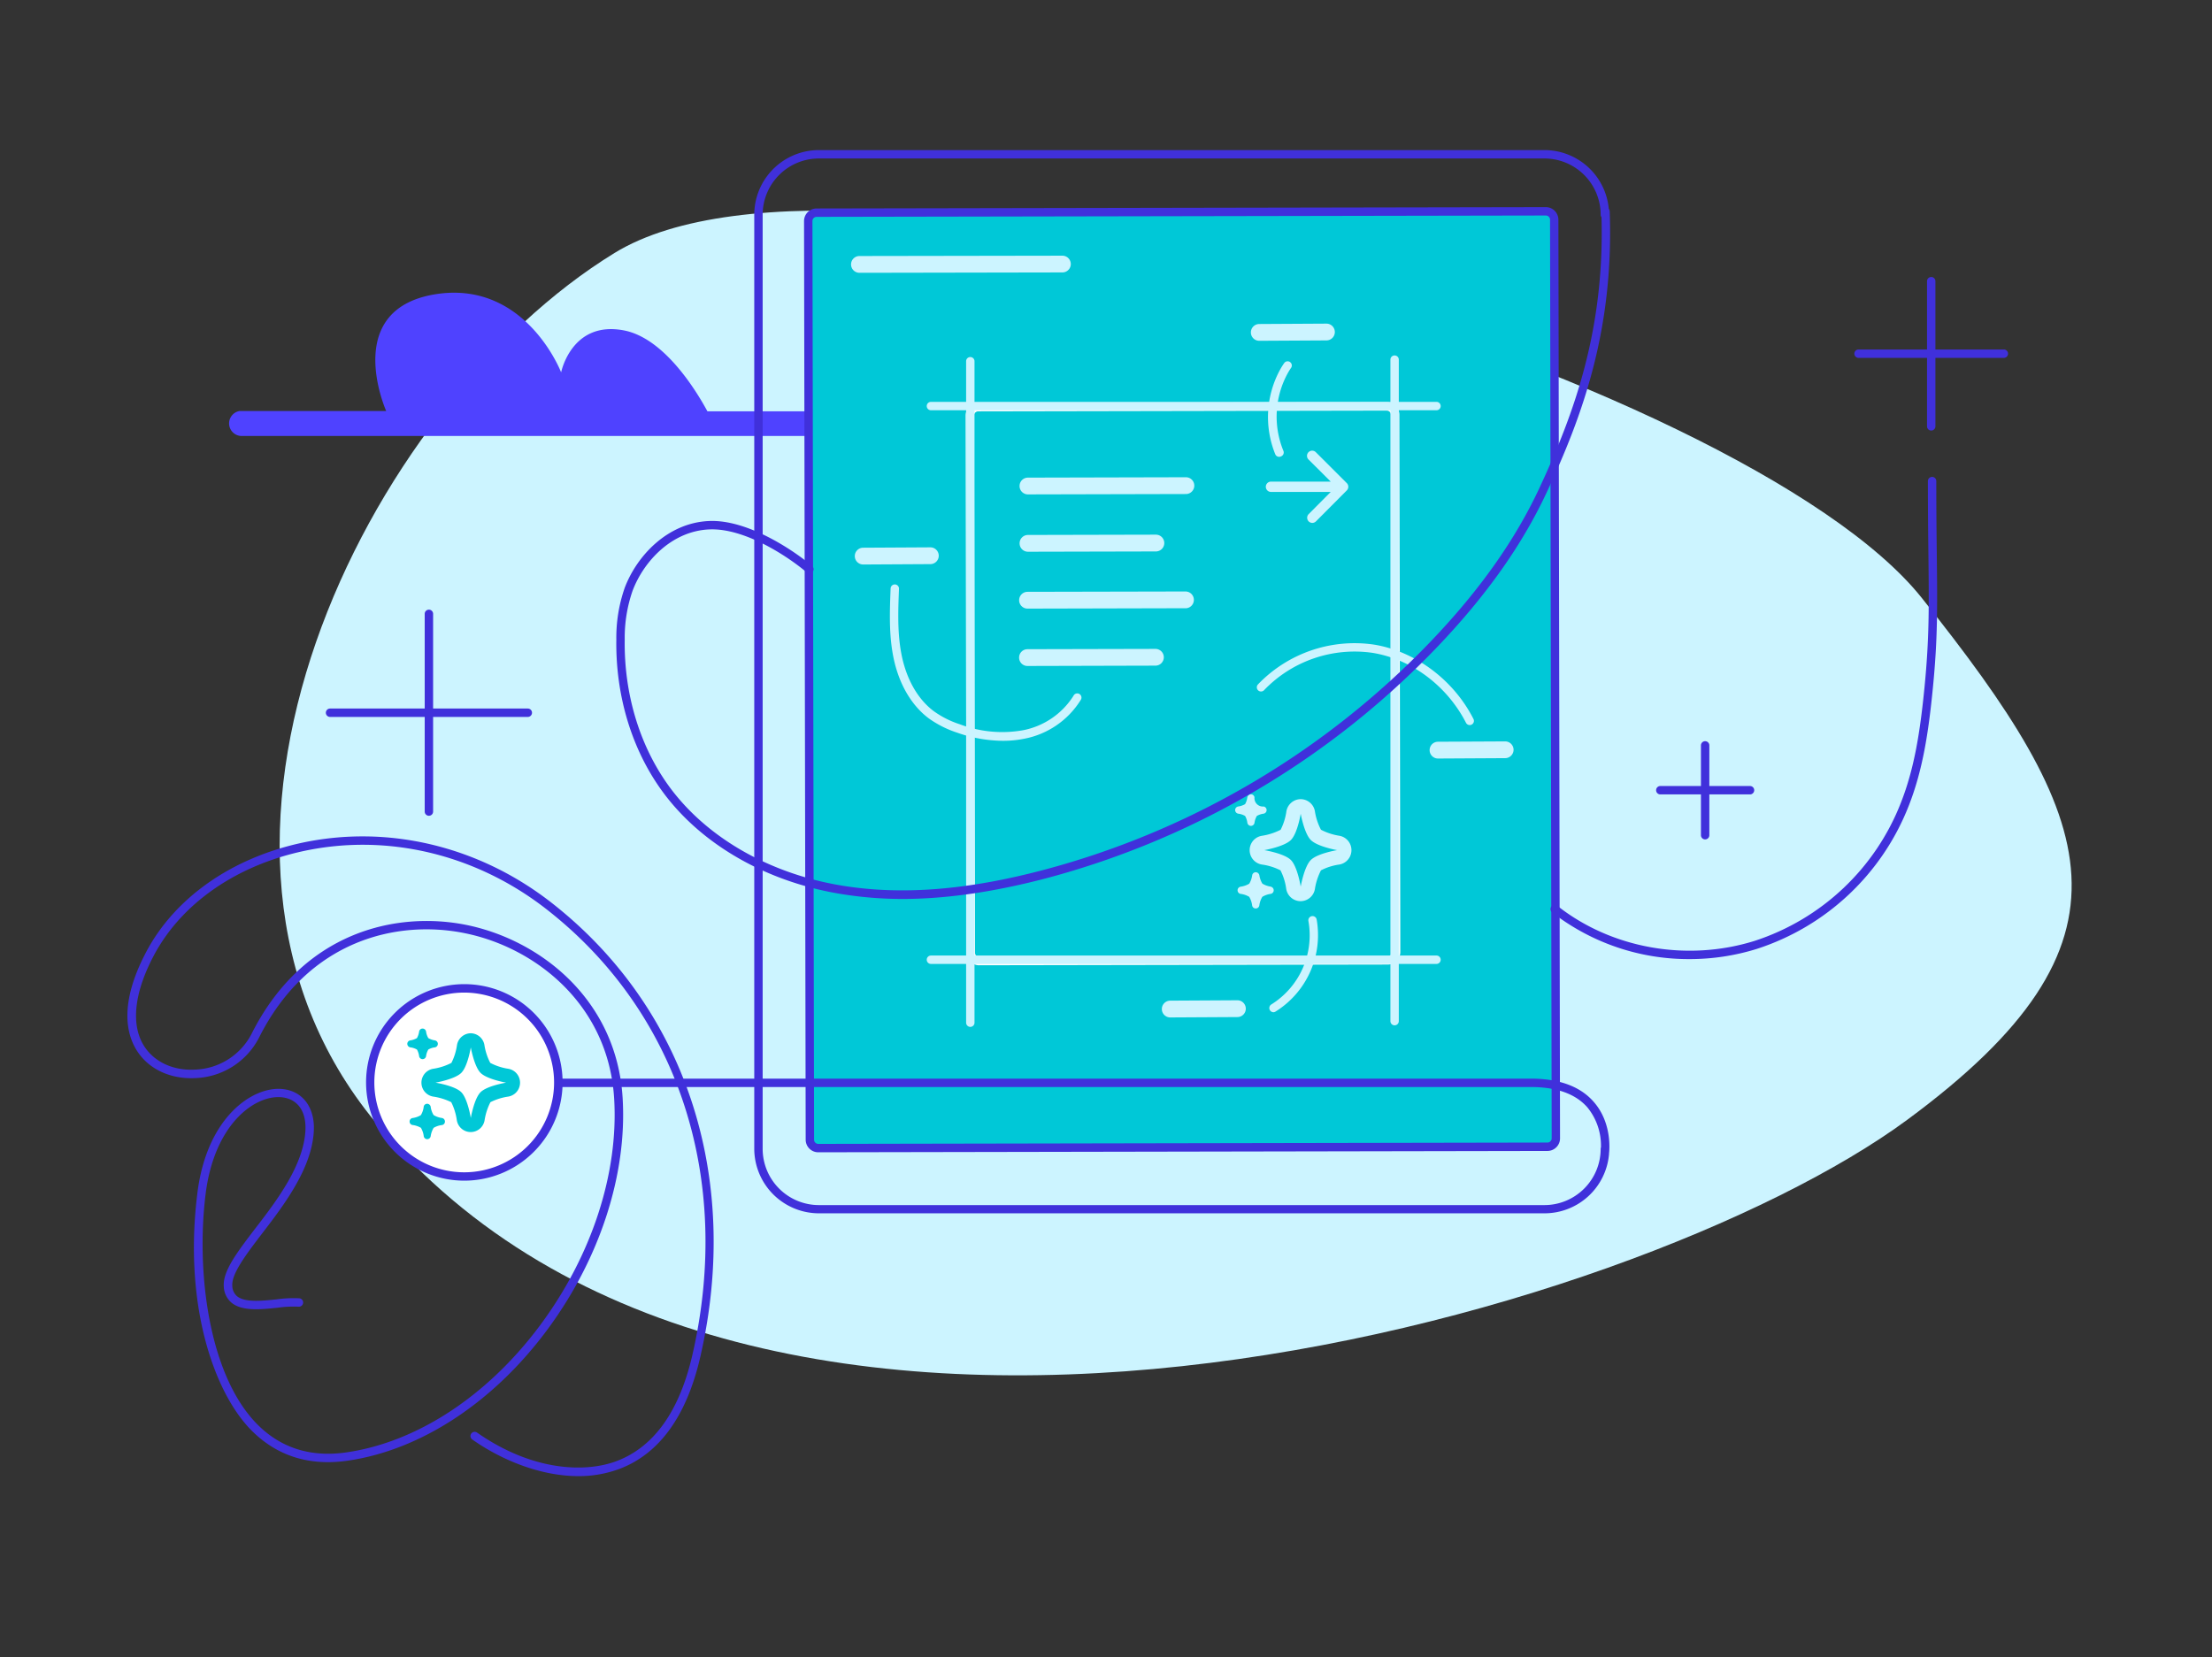 <svg id="Layer_1" data-name="Layer 1" xmlns="http://www.w3.org/2000/svg" viewBox="0 0 526.97 394.83"><rect x="0" y="0" width="526.97" height="394.83" fill="#333333" stroke="none"/><title>Create-New-Extension</title><path d="M146.41,60.27C86.83,96.8,35.28,202,89.51,267.46c89.86,108.38,300.75,46.64,364.87-.66,57.44-42.36,45.66-71.43,3.43-124.36S204,24.94,146.41,60.27Z" style="fill:#ccf4ff"/><path d="M203,98H168.53c-3-5.54-10.53-17.49-19.91-19.28-12.46-2.38-14.94,10-14.94,10S125.4,67.18,104.45,70C81.15,73.2,91.84,97.55,92,97.93H57.3l-.18,0h-.07a3,3,0,0,0,.25,5.94l145.74,0a3,3,0,0,0,0-6Z" style="fill:#4f42ff"/><rect x="192.75" y="50.51" width="177.71" height="222.88" rx="2" transform="translate(-0.29 0.51) rotate(-0.1)" style="fill:#00c8d7"/><path d="M194.94,274.55a3,3,0,0,1-3-3l-.39-218.88a3,3,0,0,1,3-3l173.71-.32h0a3,3,0,0,1,2.12.88,3,3,0,0,1,.88,2.12l.39,218.88a3,3,0,0,1-3,3L195,274.55ZM368.26,51.35h0l-173.71.32a1,1,0,0,0-1,1l.39,218.88a1,1,0,0,0,1,1h0l173.72-.32a1,1,0,0,0,1-1l-.39-218.88a1,1,0,0,0-1-1Z" style="fill:#4030db"/><path d="M233.28,230a3,3,0,0,1-3-3l-.23-128a3,3,0,0,1,3-3l97.32-.18h0a3,3,0,0,1,3,3l.23,128a3,3,0,0,1-3,3h0l-97.33.17Zm97.33-1.17h0Zm-.23-131h0l-97.33.18a1,1,0,0,0-1,1l.23,128a1,1,0,0,0,1,1h0l97.32-.17h0a1,1,0,0,0,1-1l-.23-128a1,1,0,0,0-1-1Z" style="fill:#fff"/><path d="M313.47,107.74a1.23,1.23,0,0,0-1.74,1.74l5.29,5.27-14.23,0a1.23,1.23,0,0,0,0,2.46l14.23,0-5.26,5.29a1.23,1.23,0,0,0,.87,2.09,1.24,1.24,0,0,0,.87-.36l7.35-7.38a1.23,1.23,0,0,0,0-1.74Z" style="fill:#ccf4ff"/><path d="M255.1,62.92a2,2,0,0,0-2-2L204.75,61a2,2,0,1,0,0,4l48.37-.09A2,2,0,0,0,255.1,62.92Z" style="fill:#ccf4ff"/><path d="M309.87,193.88s.83,4.69,2.41,6.27,6.27,2.41,6.27,2.41-4.68.76-6.27,2.35-2.41,6.34-2.41,6.34-.76-4.76-2.34-6.34-6.34-2.35-6.34-2.35,4.75-.82,6.34-2.41,2.34-6.27,2.34-6.27m0-3.47h0a3.48,3.48,0,0,0-3.41,2.91,14,14,0,0,1-1.37,4.38,14.51,14.51,0,0,1-4.47,1.44,3.47,3.47,0,0,0,0,6.85,14,14,0,0,1,4.43,1.38,13.8,13.8,0,0,1,1.37,4.42,3.48,3.48,0,0,0,3.41,2.93h0a3.48,3.48,0,0,0,3.42-2.88,14.54,14.54,0,0,1,1.45-4.47,13.63,13.63,0,0,1,4.37-1.38,3.48,3.48,0,0,0,.05-6.85,14.28,14.28,0,0,1-4.42-1.44,14.07,14.07,0,0,1-1.45-4.42,3.47,3.47,0,0,0-3.42-2.87Z" style="fill:#ccf4ff"/><path d="M302.79,211.26a5.39,5.39,0,0,1-2.05-.72,5.5,5.5,0,0,1-.72-2,.9.9,0,0,0-.86-.72.87.87,0,0,0-.85.73,5.24,5.24,0,0,1-.7,2,5.49,5.49,0,0,1-2.07.72.87.87,0,0,0,0,1.71,5.3,5.3,0,0,1,2.06.7,5.24,5.24,0,0,1,.7,2.05.85.85,0,0,0,.85.73h0a.86.86,0,0,0,.86-.71,5.32,5.32,0,0,1,.72-2.07,5.24,5.24,0,0,1,2-.7.87.87,0,0,0,0-1.71Z" style="fill:#ccf4ff"/><path d="M301.05,192.16a2,2,0,0,1-2.19-2.19.86.86,0,0,0-.85-.72h0a.87.87,0,0,0-.85.73,4.45,4.45,0,0,1-.54,1.62,4.56,4.56,0,0,1-1.65.56.87.87,0,0,0-.72.86.89.89,0,0,0,.74.85,4.45,4.45,0,0,1,1.63.54,4.38,4.38,0,0,1,.54,1.64.89.89,0,0,0,.85.73h0a.87.87,0,0,0,.85-.72,4.56,4.56,0,0,1,.56-1.65,4.38,4.38,0,0,1,1.62-.54.87.87,0,0,0,0-1.71Z" style="fill:#ccf4ff"/><path d="M231.16,244.67a1,1,0,0,1-1-1V86.07a1,1,0,0,1,2,0v157.6A1,1,0,0,1,231.16,244.67Z" style="fill:#ccf4ff"/><path d="M332.24,244.3a1,1,0,0,1-1-1V85.69a1,1,0,0,1,2,0V243.3A1,1,0,0,1,332.24,244.3Z" style="fill:#ccf4ff"/><path d="M342.22,97.75H221.78a1,1,0,1,1,0-2H342.22a1,1,0,0,1,0,2Z" style="fill:#ccf4ff"/><path d="M342.22,229.67H221.78a1,1,0,0,1,0-2H342.22a1,1,0,0,1,0,2Z" style="fill:#ccf4ff"/><path d="M238.88,176.51A33.35,33.35,0,0,1,228,174.56a24.79,24.79,0,0,1-6.74-3.4c-4.13-3.09-7.11-8.2-8.39-14.41-1.13-5.47-.91-11.08-.7-16.5a1,1,0,0,1,1-1,1,1,0,0,1,1,1c-.21,5.3-.42,10.78.66,16,1.18,5.72,3.89,10.41,7.63,13.2a22.27,22.27,0,0,0,6.2,3.12A28.45,28.45,0,0,0,243.67,174a18.33,18.33,0,0,0,12.06-8.2,1,1,0,1,1,1.72,1A20.3,20.3,0,0,1,244.08,176,25.34,25.34,0,0,1,238.88,176.51Z" style="fill:#ccf4ff"/><path d="M304.74,108.85a1,1,0,0,1-.93-.62A23.56,23.56,0,0,1,305,88a16.51,16.51,0,0,1,.93-1.48,1,1,0,0,1,1.39-.26,1,1,0,0,1,.25,1.4,13.13,13.13,0,0,0-.82,1.32,21.5,21.5,0,0,0-1,18.44,1,1,0,0,1-.54,1.31A1,1,0,0,1,304.74,108.85Z" style="fill:#ccf4ff"/><path d="M350.14,172.76a1,1,0,0,1-.89-.54c-4.51-8.8-13-15.18-22.28-16.67a29.88,29.88,0,0,0-25.83,8.9,1,1,0,0,1-1.45-1.38,31.88,31.88,0,0,1,27.59-9.49c9.86,1.58,19,8.38,23.75,17.73a1,1,0,0,1-.44,1.34A.91.91,0,0,1,350.14,172.76Z" style="fill:#ccf4ff"/><circle cx="110.63" cy="257.91" r="22.4" style="fill:#fff"/><path d="M110.63,281.31a23.41,23.41,0,1,1,23.4-23.4A23.43,23.43,0,0,1,110.63,281.31Zm0-44.81A21.41,21.41,0,1,0,132,257.91,21.43,21.43,0,0,0,110.63,236.5Z" style="fill:#4030db"/><path d="M303.4,241.18a1,1,0,0,1-.52-1.86,19.41,19.41,0,0,0,8.83-19.85,1,1,0,0,1,.79-1.18,1,1,0,0,1,1.17.79A21.47,21.47,0,0,1,303.91,241,1,1,0,0,1,303.4,241.18Z" style="fill:#ccf4ff"/><path d="M477.38,85.27H442.77a1,1,0,0,1,0-2h34.61a1,1,0,0,1,0,2Z" style="fill:#4030db"/><path d="M460.08,102.58a1,1,0,0,1-1-1V67a1,1,0,1,1,2,0v34.61A1,1,0,0,1,460.08,102.58Z" style="fill:#4030db"/><path d="M125.74,170.82H78.63a1,1,0,0,1,0-2h47.11a1,1,0,1,1,0,2Z" style="fill:#4030db"/><path d="M102.18,194.37a1,1,0,0,1-1-1V146.26a1,1,0,0,1,2,0v47.11A1,1,0,0,1,102.18,194.37Z" style="fill:#4030db"/><path d="M367.93,289.09H195.09a15.42,15.42,0,0,1-15.4-15.4V259H133.17a1,1,0,0,1,0-2h46.52V51.16a15.41,15.41,0,0,1,15.4-15.4H367.93a15.41,15.41,0,0,1,15.4,15.4,1,1,0,1,1-2,0,13.41,13.41,0,0,0-13.4-13.4H195.09a13.41,13.41,0,0,0-13.4,13.4V257h183c6.75,0,11.81,1.87,15,5.55,4.53,5.17,3.67,12,3.63,12.26a1.06,1.06,0,0,1,0,.19A15.43,15.43,0,0,1,367.93,289.09ZM181.69,259v14.73a13.41,13.41,0,0,0,13.4,13.4H367.93a13.41,13.41,0,0,0,13.4-13.4,1.11,1.11,0,0,1,.07-.37,14.41,14.41,0,0,0-3.23-9.51c-2.82-3.22-7.37-4.85-13.51-4.85Z" style="fill:#4030db"/><path d="M282.52,117.71l-37.63.09a2,2,0,1,1,0-4l37.63-.09a2,2,0,0,1,0,4Zm-5.15,11.68a2,2,0,0,0-2-2l-30.47.07a2,2,0,1,0,0,4l30.47-.07A2,2,0,0,0,277.37,129.39Z" style="fill:#ccf4ff"/><path d="M282.41,144.92l-37.62.09a2,2,0,1,1,0-4l37.63-.08a2,2,0,0,1,0,4Zm-5.15,11.69a2,2,0,0,0-2-2l-30.48.07a2,2,0,0,0,0,4l30.47-.08A2,2,0,0,0,277.26,156.61Z" style="fill:#ccf4ff"/><path d="M214.93,214.19A91.13,91.13,0,0,1,200.32,213c-17.71-2.89-33.16-11.73-42.39-24.26-7.37-10-11.31-22.93-11.1-36.41a36,36,0,0,1,2-12.28c2.87-7.6,10.18-15.47,20.07-15.91,8.9-.4,19.62,6.55,24.57,10.71a1,1,0,1,1-1.29,1.53c-4.72-4-14.91-10.6-23.19-10.24-9,.39-15.65,7.63-18.29,14.62a34.07,34.07,0,0,0-1.87,11.6c-.2,13,3.6,25.54,10.71,35.2,8.92,12.1,23.9,20.66,41.1,23.46,14.2,2.32,30,1.06,48.36-3.85a198,198,0,0,0,92-54.5c11.54-12.09,19.94-24,25.7-36.31,8.28-17.76,15.81-38.05,14.79-65.92a1,1,0,0,1,1-1,1,1,0,0,1,1,1c1,28.3-6.59,48.86-15,66.85-5.85,12.54-14.37,24.59-26.07,36.84a200,200,0,0,1-92.9,55.06C236.93,212.51,225.5,214.19,214.93,214.19Z" style="fill:#4030db"/><path d="M402.56,228.52a53.05,53.05,0,0,1-32.79-11.13,1,1,0,1,1,1.24-1.57c12.88,10.17,30.86,13.38,46.93,8.38a56,56,0,0,0,34.94-33c3.21-8.19,4.56-16.89,5.6-27.44,1.15-11.68,1.07-19.2.93-31.65-.06-4.94-.12-10.54-.12-17.48a1,1,0,0,1,2,0c0,6.93.06,12.52.12,17.46.14,12.52.23,20.07-.94,31.86-1.05,10.72-2.43,19.58-5.73,28a58,58,0,0,1-36.21,34.14A53.74,53.74,0,0,1,402.56,228.52Z" style="fill:#4030db"/><path d="M223.64,132.41a2,2,0,0,0-2-2l-16,.09a2,2,0,0,0,0,4l16-.09A2,2,0,0,0,223.64,132.41Z" style="fill:#ccf4ff"/><path d="M318,79.11a2,2,0,0,0-2-2l-16,.09a2,2,0,0,0,0,4l16-.09A2,2,0,0,0,318,79.11Z" style="fill:#ccf4ff"/><path d="M360.58,178.65a2,2,0,0,0-2-2l-16,.08a2,2,0,0,0,0,4l16-.09A2,2,0,0,0,360.58,178.65Z" style="fill:#ccf4ff"/><path d="M296.79,240.33a2,2,0,0,0-2-2l-16,.09a2,2,0,1,0,0,4l16-.09A2,2,0,0,0,296.79,240.33Z" style="fill:#ccf4ff"/><path d="M137.81,351.71c-9.25,0-18.6-4-25.3-8.73a1,1,0,0,1-.25-1.4,1,1,0,0,1,1.4-.24c13.31,9.31,26,9.58,33.38,6.73,8.82-3.4,14.85-11.9,17.92-25.29,9.63-42-3.4-81.74-34.87-106.22-16.78-13.05-37.84-18.07-57.79-13.78-16.15,3.48-29.16,12.57-35.69,24.95-4.68,8.86-5.48,16.5-2.26,21.54,2.41,3.76,6.94,5.87,12.12,5.58a15.78,15.78,0,0,0,13.41-8.42C72.1,222,94.39,217,111.16,220.39c17.47,3.57,35.74,17.7,37.17,41.22,1.11,18.32-5.5,38.54-18.15,55.49-12.84,17.22-30.15,28.49-47.49,30.95-9,1.26-16.53-1.1-22.55-7-9-8.85-16.52-29.88-13.1-56.91,2.28-18.05,13.16-25.29,20.14-24.67,4.89.43,7.87,4.36,7.58,10-.45,8.86-7,17.51-12.34,24.46-3.73,4.89-7.25,9.51-7.08,12.36a3.33,3.33,0,0,0,1.09,2.52c1.86,1.58,5.91,1.15,9.49.78a28.16,28.16,0,0,1,5.4-.25,1,1,0,0,1-.21,2,26.75,26.75,0,0,0-5,.25c-4,.41-8.49.89-11-1.24a5.32,5.32,0,0,1-1.8-3.93c-.21-3.59,3.18-8.05,7.49-13.7C66,286,72.34,277.58,72.76,269.34c.24-4.61-1.91-7.57-5.76-7.91-6.18-.53-15.86,6.2-18,22.93-2.32,18.37.61,43.49,12.53,55.24,5.54,5.46,12.56,7.64,20.86,6.47,16.81-2.38,33.64-13.37,46.17-30.16,12.37-16.58,18.84-36.33,17.75-54.18-1.37-22.46-18.85-36-35.57-39.38-16.05-3.28-37.38,1.56-49.09,25a17.77,17.77,0,0,1-15.09,9.52c-5.92.31-11.12-2.11-13.92-6.49-2.56-4-4.26-11.35,2.18-23.55,6.81-12.9,20.31-22.37,37-26,20.52-4.42,42.19.74,59.43,14.15,32.1,25,45.41,65.44,35.6,108.25-3.23,14.07-9.67,23.06-19.15,26.71A27.75,27.75,0,0,1,137.81,351.71Z" style="fill:#4030db"/><path d="M112.16,249.56s.8,4.54,2.33,6.07,6.08,2.33,6.08,2.33-4.54.74-6.08,2.27-2.33,6.14-2.33,6.14-.74-4.6-2.27-6.14-6.14-2.27-6.14-2.27,4.6-.8,6.14-2.33,2.27-6.07,2.27-6.07m0-3.37h0a3.37,3.37,0,0,0-3.29,2.82,13.62,13.62,0,0,1-1.33,4.24,13.94,13.94,0,0,1-4.33,1.4,3.36,3.36,0,0,0,0,6.63,14.41,14.41,0,0,1,4.29,1.33,13.93,13.93,0,0,1,1.33,4.29,3.35,3.35,0,0,0,3.3,2.83h0a3.36,3.36,0,0,0,3.31-2.78,14.1,14.1,0,0,1,1.4-4.34,13.89,13.89,0,0,1,4.24-1.33,3.36,3.36,0,0,0,0-6.63,13.71,13.71,0,0,1-4.28-1.4,13.81,13.81,0,0,1-1.4-4.28,3.36,3.36,0,0,0-3.31-2.78Z" style="fill:#00c8d7"/><path d="M105.3,266.38a5.08,5.08,0,0,1-2-.7,5,5,0,0,1-.7-2,.87.87,0,0,0-.84-.69.83.83,0,0,0-.82.7,5,5,0,0,1-.67,2,5.13,5.13,0,0,1-2,.7.84.84,0,0,0-.69.84.83.83,0,0,0,.7.82,5.3,5.3,0,0,1,2,.67,5.13,5.13,0,0,1,.67,2,.85.85,0,0,0,.82.71h0a.85.85,0,0,0,.83-.7,5.43,5.43,0,0,1,.7-2,5,5,0,0,1,2-.67.83.83,0,0,0,.7-.82A.86.86,0,0,0,105.3,266.38Z" style="fill:#00c8d7"/><path d="M103.62,247.89a4.36,4.36,0,0,1-1.58-.55,4.19,4.19,0,0,1-.54-1.57.85.85,0,0,0-.83-.7h0a.84.84,0,0,0-.82.71,4.45,4.45,0,0,1-.52,1.56,4.4,4.4,0,0,1-1.6.55.85.85,0,0,0-.7.83.87.87,0,0,0,.71.83,4.2,4.2,0,0,1,1.59.52,4.37,4.37,0,0,1,.52,1.58.83.83,0,0,0,.82.71h0a.85.85,0,0,0,.83-.7,4.19,4.19,0,0,1,.54-1.59,4,4,0,0,1,1.57-.52.85.85,0,0,0,.7-.83A.84.84,0,0,0,103.62,247.89Z" style="fill:#00c8d7"/><path d="M416.91,189.28H395.54a1,1,0,0,1,0-2h21.37a1,1,0,0,1,0,2Z" style="fill:#4030db"/><path d="M406.22,200a1,1,0,0,1-1-1V177.6a1,1,0,0,1,2,0V199A1,1,0,0,1,406.22,200Z" style="fill:#4030db"/></svg>
